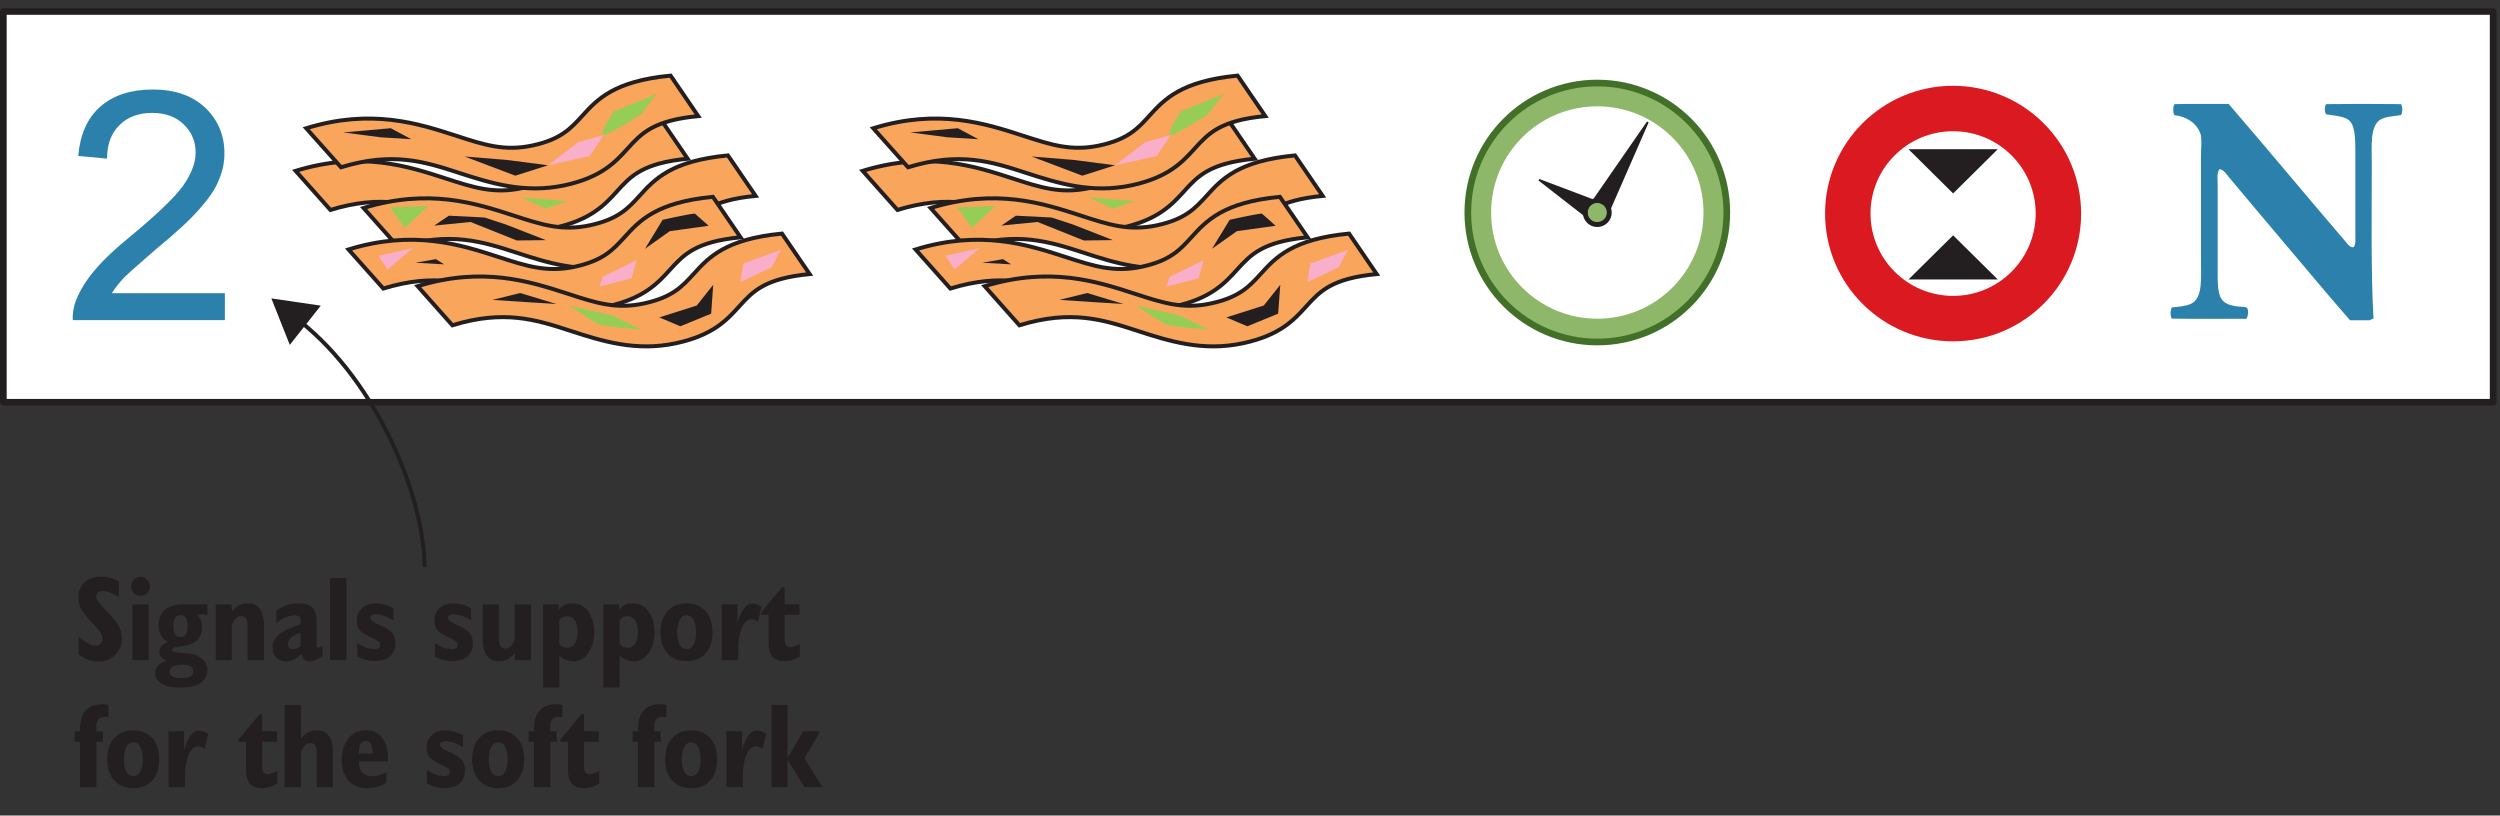 <?xml version="1.0" encoding="UTF-8"?>
<svg xmlns="http://www.w3.org/2000/svg" xmlns:xlink="http://www.w3.org/1999/xlink" width="187pt" height="61pt" viewBox="0 0 187 61" version="1.1">
<rect x="0" y="0" width="187" height="61" fill="#333333" stroke="none"/>
<defs>
<g>
<symbol overflow="visible" id="glyph0-0">
<path style="stroke:none;" d="M 15 0 L 15 -15 L 3 -15 L 3 0 Z M 3.391 -14.609 L 14.609 -14.609 L 14.609 -0.391 L 3.391 -0.391 Z M 3.391 -14.609 "/>
</symbol>
<symbol overflow="visible" id="glyph0-1">
<path style="stroke:none;" d="M 3.625 -2.016 C 3.859 -2.406 4.172 -2.781 4.531 -3.172 C 4.891 -3.531 5.719 -4.266 6.953 -5.328 C 8.5 -6.594 9.578 -7.609 10.219 -8.359 C 10.875 -9.094 11.359 -9.797 11.609 -10.438 C 11.906 -11.109 12.047 -11.781 12.047 -12.484 C 12.047 -13.828 11.562 -14.969 10.609 -15.891 C 9.641 -16.797 8.328 -17.25 6.703 -17.25 C 5.062 -17.25 3.75 -16.828 2.781 -15.984 C 1.797 -15.141 1.25 -13.891 1.109 -12.281 L 3.266 -12.078 C 3.266 -13.156 3.578 -13.984 4.203 -14.594 C 4.797 -15.188 5.609 -15.5 6.641 -15.5 C 7.609 -15.5 8.406 -15.219 9 -14.641 C 9.594 -14.062 9.891 -13.375 9.891 -12.531 C 9.891 -11.734 9.547 -10.875 8.906 -9.984 C 8.234 -9.094 6.953 -7.875 5.109 -6.344 C 3.906 -5.375 3 -4.516 2.359 -3.75 C 1.703 -3 1.25 -2.234 0.938 -1.469 C 0.766 -1.016 0.672 -0.5 0.703 0 L 12.078 0 L 12.078 -2.016 Z M 3.625 -2.016 "/>
</symbol>
<symbol overflow="visible" id="glyph1-0">
<path style="stroke:none;" d="M 4.953 1.594 L 4.953 -6.344 L 0.453 -6.344 L 0.453 1.594 Z M 0.953 -5.844 L 4.453 -5.844 L 4.453 1.094 L 0.953 1.094 Z M 0.953 -5.844 "/>
</symbol>
<symbol overflow="visible" id="glyph1-1">
<path style="stroke:none;" d="M 1.125 -0.016 C 1.359 0.062 1.609 0.109 1.859 0.109 C 2.375 0.109 2.797 -0.047 3.125 -0.375 C 3.453 -0.703 3.625 -1.109 3.625 -1.625 C 3.625 -1.938 3.547 -2.25 3.406 -2.531 C 3.266 -2.812 2.938 -3.203 2.438 -3.719 C 2.406 -3.766 2.359 -3.812 2.297 -3.875 C 1.906 -4.281 1.703 -4.578 1.703 -4.734 C 1.703 -4.875 1.734 -4.969 1.812 -5.047 C 1.906 -5.125 2.016 -5.172 2.156 -5.172 C 2.328 -5.172 2.5 -5.125 2.719 -5.062 C 2.922 -4.984 3.156 -4.875 3.406 -4.734 L 3.406 -5.891 C 3.188 -6.016 2.984 -6.109 2.766 -6.156 C 2.562 -6.219 2.344 -6.25 2.109 -6.25 C 1.578 -6.25 1.156 -6.109 0.844 -5.828 C 0.531 -5.547 0.375 -5.172 0.375 -4.703 C 0.375 -4.406 0.438 -4.109 0.578 -3.828 C 0.719 -3.562 1.047 -3.172 1.531 -2.656 L 1.594 -2.594 C 1.984 -2.203 2.188 -1.859 2.188 -1.609 C 2.188 -1.438 2.141 -1.312 2.047 -1.219 C 1.953 -1.125 1.828 -1.078 1.672 -1.078 C 1.5 -1.078 1.312 -1.141 1.094 -1.266 C 0.875 -1.375 0.641 -1.547 0.391 -1.766 L 0.391 -0.422 C 0.641 -0.25 0.891 -0.109 1.125 -0.016 Z M 1.125 -0.016 "/>
</symbol>
<symbol overflow="visible" id="glyph1-2">
<path style="stroke:none;" d="M 0.562 -5.016 C 0.703 -4.891 0.875 -4.812 1.062 -4.812 C 1.266 -4.812 1.438 -4.891 1.562 -5.016 C 1.703 -5.156 1.766 -5.312 1.766 -5.516 C 1.766 -5.719 1.703 -5.891 1.562 -6.016 C 1.438 -6.156 1.266 -6.234 1.062 -6.234 C 0.859 -6.234 0.703 -6.156 0.562 -6.016 C 0.438 -5.875 0.359 -5.719 0.359 -5.516 C 0.359 -5.312 0.438 -5.156 0.562 -5.016 Z M 1.672 0 L 1.672 -4.172 L 0.453 -4.172 L 0.453 0 Z M 1.672 0 "/>
</symbol>
<symbol overflow="visible" id="glyph1-3">
<path style="stroke:none;" d="M 2.672 0.469 C 2.812 0.547 2.875 0.672 2.875 0.844 C 2.875 1.016 2.812 1.125 2.656 1.219 C 2.5 1.297 2.281 1.344 2 1.344 C 1.688 1.344 1.469 1.312 1.328 1.234 C 1.188 1.156 1.109 1.031 1.109 0.875 C 1.109 0.703 1.188 0.562 1.344 0.484 C 1.5 0.391 1.719 0.344 2.016 0.344 C 2.312 0.344 2.531 0.391 2.672 0.469 Z M 1.516 -3.156 C 1.609 -3.297 1.75 -3.359 1.922 -3.359 C 2.109 -3.359 2.234 -3.297 2.328 -3.172 C 2.406 -3.047 2.453 -2.828 2.453 -2.531 C 2.453 -2.25 2.406 -2.047 2.328 -1.906 C 2.234 -1.781 2.109 -1.719 1.922 -1.719 C 1.75 -1.719 1.609 -1.781 1.516 -1.922 C 1.438 -2.047 1.391 -2.266 1.391 -2.531 C 1.391 -2.812 1.438 -3.031 1.516 -3.156 Z M 0.5 -1.047 C 0.391 -0.922 0.344 -0.781 0.344 -0.609 C 0.344 -0.453 0.391 -0.328 0.484 -0.219 C 0.562 -0.109 0.703 -0.031 0.875 0.031 C 0.609 0.125 0.391 0.25 0.25 0.406 C 0.109 0.562 0.031 0.734 0.031 0.938 C 0.031 1.297 0.203 1.578 0.516 1.766 C 0.844 1.969 1.297 2.062 1.875 2.062 C 2.531 2.062 3.031 1.953 3.391 1.719 C 3.75 1.484 3.938 1.156 3.938 0.734 C 3.938 0.375 3.781 0.078 3.484 -0.141 C 3.203 -0.375 2.812 -0.5 2.328 -0.516 C 2.266 -0.516 2.156 -0.531 2.047 -0.531 C 1.531 -0.562 1.281 -0.641 1.281 -0.781 C 1.281 -0.891 1.453 -0.969 1.781 -1 C 1.984 -1.016 2.141 -1.047 2.266 -1.078 C 2.688 -1.156 3 -1.312 3.219 -1.531 C 3.422 -1.766 3.531 -2.062 3.531 -2.453 C 3.531 -2.641 3.516 -2.828 3.453 -2.984 C 3.391 -3.125 3.297 -3.281 3.172 -3.406 L 3.938 -3.406 L 3.938 -4.172 L 2.141 -4.172 C 1.547 -4.172 1.094 -4.031 0.766 -3.766 C 0.438 -3.484 0.281 -3.109 0.281 -2.625 C 0.281 -2.328 0.328 -2.062 0.453 -1.859 C 0.562 -1.641 0.75 -1.469 0.984 -1.344 C 0.781 -1.266 0.609 -1.172 0.5 -1.047 Z M 0.5 -1.047 "/>
</symbol>
<symbol overflow="visible" id="glyph1-4">
<path style="stroke:none;" d="M 1.656 0 L 1.656 -2.656 C 1.766 -2.875 1.875 -3.047 1.984 -3.141 C 2.094 -3.234 2.234 -3.297 2.359 -3.297 C 2.531 -3.297 2.656 -3.234 2.734 -3.109 C 2.812 -2.984 2.844 -2.766 2.844 -2.453 L 2.844 0 L 4.062 0 L 4.062 -2.641 C 4.062 -3.156 3.953 -3.562 3.75 -3.828 C 3.547 -4.109 3.25 -4.25 2.859 -4.25 C 2.609 -4.25 2.391 -4.203 2.219 -4.109 C 2.031 -4.016 1.844 -3.859 1.672 -3.641 L 1.641 -4.172 L 0.453 -4.172 L 0.453 0 Z M 1.656 0 "/>
</symbol>
<symbol overflow="visible" id="glyph1-5">
<path style="stroke:none;" d="M 2.031 -0.891 C 1.938 -0.844 1.844 -0.828 1.75 -0.828 C 1.625 -0.828 1.531 -0.859 1.469 -0.922 C 1.406 -1 1.375 -1.094 1.375 -1.234 C 1.375 -1.406 1.453 -1.562 1.609 -1.688 C 1.75 -1.812 1.984 -1.938 2.312 -2.047 L 2.312 -1.047 C 2.219 -0.984 2.125 -0.922 2.031 -0.891 Z M 2.594 -0.031 C 2.703 0.047 2.844 0.094 3 0.094 C 3.125 0.094 3.281 0.062 3.422 0 C 3.578 -0.062 3.766 -0.156 3.953 -0.312 L 3.953 -1.094 C 3.875 -1.031 3.812 -1 3.766 -0.984 C 3.703 -0.953 3.656 -0.938 3.641 -0.938 C 3.594 -0.938 3.562 -0.953 3.547 -0.984 C 3.531 -1 3.516 -1.031 3.516 -1.094 L 3.516 -2.906 C 3.516 -3.391 3.406 -3.719 3.188 -3.938 C 2.969 -4.156 2.609 -4.25 2.125 -4.25 C 1.828 -4.25 1.531 -4.219 1.281 -4.109 C 1.016 -4.016 0.75 -3.875 0.5 -3.688 L 0.5 -2.734 C 0.719 -2.938 0.938 -3.094 1.172 -3.188 C 1.406 -3.281 1.641 -3.344 1.875 -3.344 C 2.031 -3.344 2.141 -3.312 2.219 -3.266 C 2.281 -3.203 2.312 -3.125 2.312 -3.016 L 2.312 -2.672 C 1.547 -2.438 1.016 -2.172 0.688 -1.906 C 0.375 -1.641 0.219 -1.328 0.219 -0.953 C 0.219 -0.641 0.312 -0.391 0.5 -0.188 C 0.688 0 0.938 0.094 1.25 0.094 C 1.438 0.094 1.625 0.047 1.797 -0.031 C 1.969 -0.109 2.172 -0.266 2.375 -0.453 C 2.438 -0.266 2.5 -0.125 2.594 -0.031 Z M 2.594 -0.031 "/>
</symbol>
<symbol overflow="visible" id="glyph1-6">
<path style="stroke:none;" d="M 1.688 0 L 1.688 -6.141 L 0.469 -6.141 L 0.469 0 Z M 1.688 0 "/>
</symbol>
<symbol overflow="visible" id="glyph1-7">
<path style="stroke:none;" d="M 0.984 -0.016 C 1.203 0.047 1.406 0.078 1.609 0.078 C 2.109 0.078 2.5 -0.031 2.781 -0.266 C 3.062 -0.516 3.188 -0.844 3.188 -1.281 C 3.188 -1.578 3.109 -1.812 2.969 -2.016 C 2.797 -2.203 2.516 -2.406 2.109 -2.594 C 2.047 -2.625 1.953 -2.656 1.844 -2.703 C 1.5 -2.859 1.328 -3 1.328 -3.156 C 1.328 -3.25 1.359 -3.312 1.438 -3.359 C 1.5 -3.406 1.609 -3.422 1.75 -3.422 C 1.938 -3.422 2.141 -3.391 2.359 -3.312 C 2.578 -3.234 2.812 -3.125 3.047 -2.984 L 3.047 -3.875 C 2.828 -4 2.594 -4.094 2.375 -4.156 C 2.156 -4.219 1.938 -4.25 1.703 -4.25 C 1.297 -4.25 0.969 -4.125 0.703 -3.891 C 0.438 -3.641 0.312 -3.344 0.312 -2.969 C 0.312 -2.672 0.375 -2.438 0.531 -2.234 C 0.688 -2.047 1.062 -1.828 1.656 -1.562 C 1.812 -1.469 1.922 -1.406 1.984 -1.359 C 2.031 -1.312 2.047 -1.234 2.047 -1.156 C 2.047 -1.047 2.016 -0.969 1.938 -0.906 C 1.859 -0.859 1.75 -0.828 1.609 -0.828 C 1.438 -0.828 1.234 -0.859 1.031 -0.922 C 0.828 -1 0.609 -1.109 0.344 -1.266 L 0.344 -0.266 C 0.562 -0.156 0.781 -0.062 0.984 -0.016 Z M 0.984 -0.016 "/>
</symbol>
<symbol overflow="visible" id="glyph1-8">
<path style="stroke:none;" d=""/>
</symbol>
<symbol overflow="visible" id="glyph1-9">
<path style="stroke:none;" d="M 2.828 0 L 4.031 0 L 4.031 -4.172 L 2.812 -4.172 L 2.812 -1.516 C 2.703 -1.281 2.594 -1.125 2.5 -1.031 C 2.375 -0.922 2.25 -0.875 2.109 -0.875 C 1.938 -0.875 1.812 -0.938 1.734 -1.062 C 1.672 -1.188 1.625 -1.406 1.625 -1.703 L 1.625 -4.172 L 0.422 -4.172 L 0.422 -1.531 C 0.422 -1.016 0.516 -0.609 0.734 -0.328 C 0.938 -0.047 1.234 0.078 1.625 0.078 C 1.875 0.078 2.094 0.031 2.266 -0.062 C 2.453 -0.156 2.641 -0.312 2.812 -0.516 Z M 2.828 0 "/>
</symbol>
<symbol overflow="visible" id="glyph1-10">
<path style="stroke:none;" d="M 1.938 -3.219 C 2.047 -3.266 2.156 -3.281 2.266 -3.281 C 2.5 -3.281 2.688 -3.188 2.828 -2.984 C 2.969 -2.766 3.031 -2.484 3.031 -2.109 C 3.031 -1.734 2.969 -1.453 2.828 -1.234 C 2.688 -1.031 2.516 -0.922 2.281 -0.922 C 2.172 -0.922 2.062 -0.938 1.969 -0.984 C 1.859 -1.031 1.766 -1.109 1.672 -1.203 L 1.672 -3 C 1.75 -3.109 1.859 -3.172 1.938 -3.219 Z M 1.672 2.047 L 1.672 -0.344 C 1.828 -0.188 1.984 -0.078 2.172 -0.016 C 2.344 0.047 2.531 0.094 2.734 0.094 C 3.156 0.094 3.531 -0.109 3.828 -0.516 C 4.125 -0.938 4.281 -1.453 4.281 -2.078 C 4.281 -2.719 4.125 -3.25 3.812 -3.656 C 3.516 -4.062 3.125 -4.25 2.656 -4.25 C 2.453 -4.25 2.266 -4.219 2.094 -4.141 C 1.922 -4.062 1.766 -3.938 1.641 -3.781 L 1.609 -4.172 L 0.453 -4.172 L 0.453 2.047 Z M 1.672 2.047 "/>
</symbol>
<symbol overflow="visible" id="glyph1-11">
<path style="stroke:none;" d="M 0.75 -0.5 C 1.094 -0.109 1.562 0.078 2.172 0.078 C 2.766 0.078 3.25 -0.109 3.594 -0.5 C 3.938 -0.875 4.109 -1.406 4.109 -2.078 C 4.109 -2.75 3.938 -3.281 3.594 -3.672 C 3.234 -4.062 2.766 -4.25 2.172 -4.25 C 1.578 -4.25 1.094 -4.062 0.75 -3.672 C 0.391 -3.281 0.219 -2.75 0.219 -2.078 C 0.219 -1.406 0.391 -0.875 0.75 -0.5 Z M 1.656 -3.016 C 1.766 -3.234 1.938 -3.344 2.172 -3.344 C 2.391 -3.344 2.578 -3.234 2.688 -3.016 C 2.812 -2.797 2.875 -2.5 2.875 -2.078 C 2.875 -1.672 2.812 -1.359 2.688 -1.156 C 2.578 -0.938 2.406 -0.828 2.172 -0.828 C 1.938 -0.828 1.766 -0.938 1.656 -1.141 C 1.531 -1.359 1.469 -1.672 1.469 -2.078 C 1.469 -2.5 1.531 -2.797 1.656 -3.016 Z M 1.656 -3.016 "/>
</symbol>
<symbol overflow="visible" id="glyph1-12">
<path style="stroke:none;" d="M 1.688 0 L 1.688 -0.672 C 1.688 -1.391 1.766 -1.969 1.953 -2.406 C 2.141 -2.828 2.375 -3.047 2.672 -3.047 C 2.75 -3.047 2.828 -3.031 2.922 -3 C 3 -2.969 3.078 -2.922 3.156 -2.859 L 3.438 -3.984 C 3.328 -4.062 3.188 -4.125 3.078 -4.172 C 2.953 -4.219 2.828 -4.234 2.703 -4.234 C 2.5 -4.234 2.297 -4.125 2.125 -3.875 C 1.938 -3.641 1.766 -3.266 1.625 -2.781 L 1.625 -4.172 L 0.453 -4.172 L 0.453 0 Z M 1.688 0 "/>
</symbol>
<symbol overflow="visible" id="glyph1-13">
<path style="stroke:none;" d="M 0 -3.562 L 0 -3.391 L 0.562 -3.391 L 0.562 -1.281 C 0.562 -0.812 0.656 -0.484 0.859 -0.25 C 1.047 -0.031 1.344 0.078 1.75 0.078 C 1.938 0.078 2.141 0.047 2.328 -0.016 C 2.516 -0.062 2.703 -0.156 2.906 -0.281 L 2.906 -1.219 C 2.734 -1.125 2.578 -1.062 2.484 -1.031 C 2.375 -0.984 2.297 -0.969 2.219 -0.969 C 2.062 -0.969 1.953 -1.016 1.875 -1.109 C 1.812 -1.203 1.766 -1.344 1.766 -1.531 L 1.766 -3.391 L 2.875 -3.391 L 2.875 -4.172 L 1.766 -4.172 L 1.766 -5.453 L 1.578 -5.453 Z M 0 -3.562 "/>
</symbol>
<symbol overflow="visible" id="glyph1-14">
<path style="stroke:none;" d="M 1.719 0 L 1.719 -3.391 L 2.203 -3.391 L 2.203 -4.172 L 1.719 -4.172 L 1.719 -4.484 C 1.719 -4.766 1.766 -4.953 1.875 -5.078 C 1.969 -5.188 2.141 -5.25 2.344 -5.25 C 2.391 -5.25 2.453 -5.25 2.547 -5.234 C 2.578 -5.234 2.609 -5.219 2.625 -5.219 L 2.625 -6.141 C 2.562 -6.156 2.484 -6.172 2.406 -6.188 C 2.328 -6.188 2.25 -6.203 2.156 -6.203 C 1.625 -6.203 1.203 -6.047 0.922 -5.734 C 0.641 -5.422 0.5 -4.969 0.5 -4.375 C 0.5 -4.359 0.5 -4.312 0.5 -4.281 C 0.5 -4.234 0.5 -4.188 0.5 -4.172 L 0.094 -4.172 L 0.094 -3.391 L 0.5 -3.391 L 0.5 0 Z M 1.719 0 "/>
</symbol>
<symbol overflow="visible" id="glyph1-15">
<path style="stroke:none;" d="M 1.672 0 L 1.672 -2.656 C 1.781 -2.875 1.891 -3.047 2 -3.141 C 2.109 -3.234 2.234 -3.297 2.375 -3.297 C 2.547 -3.297 2.672 -3.234 2.75 -3.109 C 2.828 -2.969 2.859 -2.75 2.859 -2.453 L 2.859 0 L 4.062 0 L 4.062 -2.641 C 4.062 -3.156 3.969 -3.562 3.766 -3.828 C 3.562 -4.109 3.266 -4.25 2.875 -4.25 C 2.625 -4.25 2.406 -4.203 2.219 -4.109 C 2.047 -4.016 1.859 -3.859 1.672 -3.641 L 1.672 -6.141 L 0.453 -6.141 L 0.453 0 Z M 1.672 0 "/>
</symbol>
<symbol overflow="visible" id="glyph1-16">
<path style="stroke:none;" d="M 1.516 -2.609 C 1.516 -2.891 1.562 -3.109 1.641 -3.234 C 1.734 -3.391 1.859 -3.453 2.016 -3.453 C 2.188 -3.453 2.328 -3.391 2.406 -3.234 C 2.484 -3.094 2.531 -2.875 2.531 -2.562 L 2.531 -2.516 L 1.516 -2.516 Z M 2.969 -0.875 C 2.797 -0.844 2.641 -0.812 2.5 -0.812 C 2.172 -0.812 1.938 -0.906 1.766 -1.094 C 1.594 -1.266 1.516 -1.531 1.516 -1.875 L 1.516 -1.922 L 3.688 -1.922 C 3.688 -1.953 3.688 -1.984 3.688 -2.047 C 3.688 -2.094 3.688 -2.125 3.688 -2.141 C 3.688 -2.797 3.547 -3.312 3.266 -3.688 C 2.969 -4.062 2.562 -4.25 2.062 -4.25 C 1.5 -4.25 1.047 -4.047 0.734 -3.641 C 0.391 -3.25 0.234 -2.703 0.234 -2.016 C 0.234 -1.344 0.406 -0.828 0.734 -0.469 C 1.078 -0.094 1.562 0.078 2.172 0.078 C 2.391 0.078 2.609 0.047 2.844 -0.016 C 3.078 -0.078 3.328 -0.188 3.562 -0.312 L 3.562 -1.109 C 3.328 -1 3.125 -0.922 2.969 -0.875 Z M 2.969 -0.875 "/>
</symbol>
<symbol overflow="visible" id="glyph1-17">
<path style="stroke:none;" d="M 1.641 0 L 1.641 -2.047 L 2.891 0 L 4.25 0 L 2.906 -2.156 L 4.078 -4.172 L 2.797 -4.172 L 1.641 -2.188 L 1.641 -6.141 L 0.438 -6.141 L 0.438 0 Z M 1.641 0 "/>
</symbol>
</g>
<clipPath id="clip1">
  <path d="M 0 0.609 L 186.738 0.609 L 186.738 31 L 0 31 Z M 0 0.609 "/>
</clipPath>
</defs>
<g id="surface1">
<g clip-path="url(#clip1)" clip-rule="nonzero">
<path style=" stroke:none;fill-rule:nonzero;fill:rgb(100%,100%,100%);fill-opacity:1;" d="M 0.25 0.859 L 186.488 0.859 L 186.488 30.09 L 0.25 30.09 L 0.25 0.859 "/>
<path style="fill:none;stroke-width:5;stroke-linecap:butt;stroke-linejoin:round;stroke:rgb(13.73%,12.16%,12.549%);stroke-opacity:1;stroke-miterlimit:14.336;" d="M 2.5 601.406 L 1864.883 601.406 L 1864.883 309.102 L 2.5 309.102 Z M 2.5 601.406 " transform="matrix(0.1,0,0,-0.1,0,61)"/>
</g>
<path style=" stroke:none;fill-rule:nonzero;fill:rgb(55.818%,71.75%,41.235%);fill-opacity:1;" d="M 109.793 15.898 C 109.793 21.246 114.129 25.582 119.477 25.582 C 124.828 25.582 129.164 21.246 129.164 15.898 C 129.164 10.547 124.828 6.211 119.477 6.211 C 114.129 6.211 109.793 10.547 109.793 15.898 "/>
<path style="fill:none;stroke-width:5;stroke-linecap:butt;stroke-linejoin:miter;stroke:rgb(26.077%,44.025%,16.101%);stroke-opacity:1;stroke-miterlimit:4;" d="M 1097.93 451.016 C 1097.93 397.539 1141.289 354.18 1194.766 354.18 C 1248.281 354.18 1291.641 397.539 1291.641 451.016 C 1291.641 504.531 1248.281 547.891 1194.766 547.891 C 1141.289 547.891 1097.93 504.531 1097.93 451.016 Z M 1097.93 451.016 " transform="matrix(0.1,0,0,-0.1,0,61)"/>
<path style=" stroke:none;fill-rule:nonzero;fill:rgb(100%,100%,100%);fill-opacity:1;" d="M 111.535 15.898 C 111.535 20.281 115.09 23.84 119.477 23.84 C 123.863 23.84 127.422 20.281 127.422 15.898 C 127.422 11.508 123.863 7.953 119.477 7.953 C 115.09 7.953 111.535 11.508 111.535 15.898 "/>
<path style=" stroke:none;fill-rule:nonzero;fill:rgb(13.73%,12.16%,12.549%);fill-opacity:1;" d="M 118.762 15.492 L 120.191 16.305 L 123.32 9.152 L 123.195 9.09 L 118.762 15.492 "/>
<path style=" stroke:none;fill-rule:nonzero;fill:rgb(13.73%,12.16%,12.549%);fill-opacity:1;" d="M 119.07 16.609 L 119.879 15.18 L 115.145 13.391 L 115.078 13.5 L 119.07 16.609 "/>
<path style=" stroke:none;fill-rule:nonzero;fill:rgb(55.818%,71.75%,41.235%);fill-opacity:1;" d="M 118.828 15.531 C 118.629 15.887 118.754 16.344 119.105 16.543 C 119.469 16.746 119.922 16.617 120.125 16.262 C 120.324 15.902 120.199 15.453 119.84 15.25 C 119.484 15.047 119.027 15.172 118.828 15.531 "/>
<path style=" stroke:none;fill-rule:nonzero;fill:rgb(13.73%,12.16%,12.549%);fill-opacity:1;" d="M 119.477 15.18 C 119.219 15.18 118.977 15.32 118.852 15.543 C 118.656 15.887 118.777 16.328 119.121 16.523 C 119.453 16.707 119.91 16.582 120.102 16.246 C 120.293 15.902 120.172 15.465 119.824 15.273 C 119.719 15.215 119.598 15.18 119.477 15.18 Z M 119.473 16.98 C 119.289 16.98 119.105 16.934 118.941 16.84 C 118.422 16.543 118.242 15.887 118.535 15.363 C 118.812 14.863 119.504 14.668 120.008 14.957 C 120.527 15.246 120.711 15.906 120.418 16.43 C 120.227 16.77 119.863 16.98 119.473 16.98 "/>
<path style=" stroke:none;fill-rule:nonzero;fill:rgb(97.411%,64.517%,36.134%);fill-opacity:1;" d="M 67.129 15.703 L 64.527 12.781 C 69.398 11.285 72.918 12.426 75.746 13.348 C 77.848 14.031 79.371 14.52 81.461 14.07 C 83.582 13.613 84.316 12.801 85.176 11.859 C 86.281 10.641 87.539 9.258 91.785 8.848 L 93.848 11.871 C 90.488 12.199 89.598 13.168 88.578 14.297 C 87.66 15.309 86.617 16.453 83.859 17.047 C 80.824 17.703 78.258 16.867 75.988 16.133 C 73.426 15.301 71.008 14.512 67.129 15.703 "/>
<path style="fill:none;stroke-width:3;stroke-linecap:butt;stroke-linejoin:miter;stroke:rgb(13.73%,12.16%,12.549%);stroke-opacity:1;stroke-miterlimit:4;" d="M 671.289 452.969 L 645.273 482.188 C 693.984 497.148 729.18 485.742 757.461 476.523 C 778.477 469.688 793.711 464.805 814.609 469.297 C 835.82 473.867 843.164 481.992 851.758 491.406 C 862.812 503.594 875.391 517.422 917.852 521.523 L 938.477 491.289 C 904.883 488.008 895.977 478.32 885.781 467.031 C 876.602 456.914 866.172 445.469 838.594 439.531 C 808.242 432.969 782.578 441.328 759.883 448.672 C 734.258 456.992 710.078 464.883 671.289 452.969 Z M 671.289 452.969 " transform="matrix(0.1,0,0,-0.1,0,61)"/>
<path style=" stroke:none;fill-rule:nonzero;fill:rgb(97.411%,64.517%,36.134%);fill-opacity:1;" d="M 72.215 18.48 L 69.609 15.559 C 74.477 14.062 78.004 15.203 80.832 16.121 C 82.93 16.809 84.453 17.301 86.547 16.852 C 88.664 16.391 89.398 15.582 90.258 14.641 C 91.367 13.414 92.621 12.031 96.863 11.625 L 98.934 14.652 C 95.57 14.977 94.68 15.949 93.656 17.078 C 92.742 18.086 91.703 19.23 88.941 19.824 C 85.906 20.477 83.34 19.648 81.07 18.906 C 78.512 18.078 76.086 17.289 72.215 18.48 "/>
<path style="fill:none;stroke-width:3;stroke-linecap:butt;stroke-linejoin:miter;stroke:rgb(13.73%,12.16%,12.549%);stroke-opacity:1;stroke-miterlimit:4;" d="M 722.148 425.195 L 696.094 454.414 C 744.766 469.375 780.039 457.969 808.32 448.789 C 829.297 441.914 844.531 436.992 865.469 441.484 C 886.641 446.094 893.984 454.18 902.578 463.594 C 913.672 475.859 926.211 489.688 968.633 493.75 L 989.336 463.477 C 955.703 460.234 946.797 450.508 936.562 439.219 C 927.422 429.141 917.031 417.695 889.414 411.758 C 859.062 405.234 833.398 413.516 810.703 420.938 C 785.117 429.219 760.859 437.109 722.148 425.195 Z M 722.148 425.195 " transform="matrix(0.1,0,0,-0.1,0,61)"/>
<path style=" stroke:none;fill-rule:nonzero;fill:rgb(97.411%,64.517%,36.134%);fill-opacity:1;" d="M 71.086 21.582 L 68.484 18.66 C 73.352 17.16 76.875 18.305 79.707 19.223 C 81.805 19.906 83.332 20.398 85.418 19.949 C 87.539 19.488 88.277 18.676 89.129 17.734 C 90.238 16.516 91.496 15.133 95.734 14.723 L 97.805 17.75 C 94.441 18.074 93.559 19.047 92.527 20.176 C 91.613 21.184 90.574 22.328 87.816 22.926 C 84.781 23.578 82.211 22.746 79.945 22.008 C 77.383 21.172 74.961 20.391 71.086 21.582 "/>
<path style="fill:none;stroke-width:3;stroke-linecap:butt;stroke-linejoin:miter;stroke:rgb(13.73%,12.16%,12.549%);stroke-opacity:1;stroke-miterlimit:4;" d="M 710.859 394.18 L 684.844 423.398 C 733.516 438.398 768.75 426.953 797.07 417.773 C 818.047 410.938 833.32 406.016 854.18 410.508 C 875.391 415.117 882.773 423.242 891.289 432.656 C 902.383 444.844 914.961 458.672 957.344 462.773 L 978.047 432.5 C 944.414 429.258 935.586 419.531 925.273 408.242 C 916.133 398.164 905.742 386.719 878.164 380.742 C 847.812 374.219 822.109 382.539 799.453 389.922 C 773.828 398.281 749.609 406.094 710.859 394.18 Z M 710.859 394.18 " transform="matrix(0.1,0,0,-0.1,0,61)"/>
<path style=" stroke:none;fill-rule:nonzero;fill:rgb(97.411%,64.517%,36.134%);fill-opacity:1;" d="M 76.254 24.332 L 73.652 21.406 C 78.523 19.91 82.047 21.051 84.875 21.969 C 86.977 22.656 88.496 23.152 90.582 22.695 C 92.707 22.238 93.445 21.426 94.301 20.488 C 95.41 19.266 96.668 17.879 100.91 17.473 L 102.977 20.5 C 99.609 20.824 98.727 21.793 97.699 22.926 C 96.785 23.934 95.746 25.078 92.988 25.672 C 89.953 26.328 87.383 25.492 85.113 24.758 C 82.551 23.922 80.129 23.137 76.254 24.332 "/>
<path style="fill:none;stroke-width:3;stroke-linecap:butt;stroke-linejoin:miter;stroke:rgb(13.73%,12.16%,12.549%);stroke-opacity:1;stroke-miterlimit:4;" d="M 762.539 366.68 L 736.523 395.938 C 785.234 410.898 820.469 399.492 848.75 390.312 C 869.766 383.438 884.961 378.477 905.82 383.047 C 927.07 387.617 934.453 395.742 943.008 405.117 C 954.102 417.344 966.68 431.211 1009.102 435.273 L 1029.766 405 C 996.094 401.758 987.266 392.07 976.992 380.742 C 967.852 370.664 957.461 359.219 929.883 353.281 C 899.531 346.719 873.828 355.078 851.133 362.422 C 825.508 370.781 801.289 378.633 762.539 366.68 Z M 762.539 366.68 " transform="matrix(0.1,0,0,-0.1,0,61)"/>
<path style=" stroke:none;fill-rule:nonzero;fill:rgb(97.411%,64.517%,36.134%);fill-opacity:1;" d="M 67.922 12.512 L 65.32 9.594 C 70.188 8.094 73.711 9.238 76.539 10.156 C 78.641 10.84 80.16 11.332 82.254 10.879 C 84.371 10.422 85.109 9.609 85.965 8.668 C 87.074 7.445 88.336 6.062 92.57 5.656 L 94.641 8.684 C 91.277 9.004 90.395 9.98 89.367 11.105 C 88.449 12.117 87.41 13.262 84.652 13.859 C 81.617 14.508 79.047 13.672 76.777 12.941 C 74.215 12.105 71.797 11.32 67.922 12.512 "/>
<path style="fill:none;stroke-width:3;stroke-linecap:butt;stroke-linejoin:miter;stroke:rgb(13.73%,12.16%,12.549%);stroke-opacity:1;stroke-miterlimit:4;" d="M 679.219 484.883 L 653.203 514.062 C 701.875 529.062 737.109 517.617 765.391 508.438 C 786.406 501.602 801.602 496.68 822.539 501.211 C 843.711 505.781 851.094 513.906 859.648 523.32 C 870.742 535.547 883.359 549.375 925.703 553.438 L 946.406 523.164 C 912.773 519.961 903.945 510.195 893.672 498.945 C 884.492 488.828 874.102 477.383 846.523 471.406 C 816.172 464.922 790.469 473.281 767.773 480.586 C 742.148 488.945 717.969 496.797 679.219 484.883 Z M 679.219 484.883 " transform="matrix(0.1,0,0,-0.1,0,61)"/>
<path style=" stroke:none;fill-rule:nonzero;fill:rgb(13.73%,12.16%,12.549%);fill-opacity:1;" d="M 68.086 9.906 L 71.641 9.59 L 73.184 10.414 L 70.871 10.27 L 68.086 9.906 "/>
<path style=" stroke:none;fill-rule:nonzero;fill:rgb(13.73%,12.16%,12.549%);fill-opacity:1;" d="M 77.164 11.707 L 80.957 13.141 L 83.406 12.363 L 80.297 11.961 L 77.164 11.707 "/>
<path style=" stroke:none;fill-rule:nonzero;fill:rgb(13.73%,12.16%,12.549%);fill-opacity:1;" d="M 78.656 16.27 L 75.988 16.133 L 74.898 16.875 L 77.602 16.602 L 81.07 17.988 L 83.242 17.961 L 80.246 16.789 L 78.656 16.27 "/>
<path style=" stroke:none;fill-rule:nonzero;fill:rgb(13.73%,12.16%,12.549%);fill-opacity:1;" d="M 94.387 15.973 C 93.711 16.043 91.98 16.441 91.98 16.441 L 90.656 18.609 L 92.523 17.289 L 95.418 16.887 L 94.387 15.973 "/>
<path style=" stroke:none;fill-rule:nonzero;fill:rgb(13.73%,12.16%,12.549%);fill-opacity:1;" d="M 95.766 21.301 L 94.531 22.852 L 91.727 23.742 L 93.301 24.406 L 95.605 23.461 L 95.766 21.301 "/>
<path style=" stroke:none;fill-rule:nonzero;fill:rgb(13.73%,12.16%,12.549%);fill-opacity:1;" d="M 84.035 22.738 L 81.324 21.918 L 79.242 22.43 L 81.719 22.594 L 84.035 22.738 "/>
<path style=" stroke:none;fill-rule:nonzero;fill:rgb(13.73%,12.16%,12.549%);fill-opacity:1;" d="M 75.023 19.383 L 73.48 19.652 L 75.629 19.773 Z M 75.023 19.383 "/>
<path style=" stroke:none;fill-rule:evenodd;fill:rgb(97.639%,68.19%,79.195%);fill-opacity:1;" d="M 87.586 10.098 L 85.668 10.629 L 83.406 12.363 L 86.512 11.676 L 87.586 10.098 "/>
<path style=" stroke:none;fill-rule:evenodd;fill:rgb(97.639%,68.19%,79.195%);fill-opacity:1;" d="M 90.031 19.465 L 87.508 20.695 L 87.23 21.441 L 89.66 20.82 L 90.031 19.465 "/>
<path style=" stroke:none;fill-rule:evenodd;fill:rgb(97.639%,68.19%,79.195%);fill-opacity:1;" d="M 100.824 18.684 L 98.004 19.719 L 97.793 21.098 L 100.133 19.996 L 100.824 18.684 "/>
<path style=" stroke:none;fill-rule:evenodd;fill:rgb(97.639%,68.19%,79.195%);fill-opacity:1;" d="M 73.312 18.539 L 71.402 20.16 L 70.719 19.137 Z M 73.312 18.539 "/>
<path style=" stroke:none;fill-rule:evenodd;fill:rgb(58.783%,80.449%,33.78%);fill-opacity:1;" d="M 84.848 15.047 L 81.387 14.754 L 83.258 15.613 Z M 84.848 15.047 "/>
<path style=" stroke:none;fill-rule:evenodd;fill:rgb(58.783%,80.449%,33.78%);fill-opacity:1;" d="M 88.242 23.598 L 85.016 22.867 C 85.016 22.867 86.684 24.02 87.152 24.238 C 87.617 24.453 90.426 24.66 90.426 24.66 L 88.242 23.598 "/>
<path style=" stroke:none;fill-rule:evenodd;fill:rgb(58.783%,80.449%,33.78%);fill-opacity:1;" d="M 74.449 15.41 L 71.59 15.508 L 72.695 17.055 Z M 74.449 15.41 "/>
<path style=" stroke:none;fill-rule:evenodd;fill:rgb(58.783%,80.449%,33.78%);fill-opacity:1;" d="M 91.547 7.027 L 88.348 8.328 C 88.348 8.328 87.07 10.188 87.586 10.098 C 88.098 10.012 90.312 8.586 90.312 8.586 L 91.547 7.027 "/>
<path style=" stroke:none;fill-rule:evenodd;fill:rgb(85.767%,9.99%,12.848%);fill-opacity:1;" d="M 136.516 15.973 C 136.516 10.699 140.801 6.418 146.094 6.418 C 148.633 6.418 151.066 7.426 152.863 9.219 C 154.66 11.008 155.668 13.441 155.668 15.973 C 155.668 21.25 151.379 25.531 146.094 25.531 C 140.801 25.531 136.516 21.25 136.516 15.973 Z M 139.914 15.973 C 139.914 19.371 142.68 22.133 146.094 22.133 C 149.504 22.133 152.27 19.371 152.27 15.973 C 152.27 12.574 149.504 9.816 146.094 9.816 C 142.68 9.816 139.914 12.574 139.914 15.973 "/>
<path style=" stroke:none;fill-rule:evenodd;fill:rgb(13.73%,12.16%,12.549%);fill-opacity:1;" d="M 149.434 11.16 L 146.094 14.469 L 142.754 11.16 Z M 149.434 11.16 "/>
<path style=" stroke:none;fill-rule:evenodd;fill:rgb(13.73%,12.16%,12.549%);fill-opacity:1;" d="M 142.754 20.906 L 146.094 17.602 L 149.434 20.906 Z M 142.754 20.906 "/>
<path style=" stroke:none;fill-rule:evenodd;fill:rgb(17.361%,50.687%,67.227%);fill-opacity:1;" d="M 177.254 23.957 C 176.762 23.957 176.273 23.957 175.785 23.957 C 174.141 22.094 172.559 20.16 170.941 18.266 C 169.531 16.602 168.121 14.922 166.734 13.266 C 166.539 13.031 166.359 12.719 166.023 12.648 C 165.797 12.949 165.883 13.379 165.883 13.77 C 165.883 15.902 165.883 17.973 165.883 20.098 C 165.883 20.949 165.848 21.863 166.164 22.359 C 166.383 22.703 166.793 22.836 167.273 22.914 C 167.418 22.938 167.965 22.934 168.066 23.023 C 168.223 23.164 168.152 23.711 168.031 23.844 C 166.18 23.836 164.273 23.867 162.445 23.832 C 162.328 23.609 162.328 23.195 162.465 22.992 C 162.926 22.953 163.512 22.902 163.891 22.723 C 164.789 22.301 164.633 20.77 164.633 19.418 C 164.633 16.793 164.633 14.23 164.633 11.699 C 164.633 11.172 164.695 10.609 164.633 10.148 C 164.629 10.109 164.605 10.051 164.598 10.02 C 164.332 9.23 163.566 8.707 162.637 8.613 C 162.527 8.41 162.527 7.98 162.652 7.789 C 163.973 7.754 165.359 7.785 166.703 7.777 C 169.602 11.133 172.438 14.566 175.34 17.945 C 175.512 18.145 175.797 18.574 176.035 18.484 C 176.23 18.41 176.18 17.738 176.18 17.41 C 176.18 15.293 176.18 13.367 176.18 11.273 C 176.18 10.48 176.156 9.582 175.848 9.152 C 175.492 8.668 174.707 8.68 173.996 8.551 C 173.875 8.383 173.855 7.953 173.996 7.789 C 175.824 7.766 177.766 7.766 179.594 7.789 C 179.727 7.98 179.719 8.422 179.594 8.613 C 179.062 8.691 178.422 8.715 178.031 8.961 C 177.258 9.445 177.41 11.031 177.41 12.234 C 177.41 16.105 177.336 20.273 177.539 23.832 C 177.434 23.863 177.34 23.906 177.254 23.957 "/>
<path style=" stroke:none;fill-rule:nonzero;fill:rgb(97.411%,64.517%,36.134%);fill-opacity:1;" d="M 24.715 15.703 L 22.113 12.781 C 26.984 11.285 30.504 12.426 33.336 13.348 C 35.438 14.031 36.961 14.52 39.047 14.07 C 41.168 13.613 41.902 12.801 42.762 11.859 C 43.867 10.641 45.129 9.258 49.371 8.848 L 51.434 11.871 C 48.074 12.199 47.188 13.168 46.16 14.297 C 45.246 15.309 44.203 16.453 41.445 17.047 C 38.41 17.703 35.84 16.867 33.574 16.133 C 31.012 15.301 28.59 14.512 24.715 15.703 "/>
<path style="fill:none;stroke-width:3;stroke-linecap:butt;stroke-linejoin:miter;stroke:rgb(13.73%,12.16%,12.549%);stroke-opacity:1;stroke-miterlimit:4;" d="M 247.148 452.969 L 221.133 482.188 C 269.844 497.148 305.039 485.742 333.359 476.523 C 354.375 469.688 369.609 464.805 390.469 469.297 C 411.68 473.867 419.023 481.992 427.617 491.406 C 438.672 503.594 451.289 517.422 493.711 521.523 L 514.336 491.289 C 480.742 488.008 471.875 478.32 461.602 467.031 C 452.461 456.914 442.031 445.469 414.453 439.531 C 384.102 432.969 358.398 441.328 335.742 448.672 C 310.117 456.992 285.898 464.883 247.148 452.969 Z M 247.148 452.969 " transform="matrix(0.1,0,0,-0.1,0,61)"/>
<path style=" stroke:none;fill-rule:nonzero;fill:rgb(97.411%,64.517%,36.134%);fill-opacity:1;" d="M 29.797 18.48 L 27.195 15.559 C 32.062 14.062 35.586 15.203 38.414 16.121 C 40.52 16.809 42.039 17.301 44.129 16.852 C 46.25 16.391 46.984 15.582 47.844 14.641 C 48.953 13.414 50.211 12.031 54.449 11.625 L 56.52 14.652 C 53.152 14.977 52.27 15.949 51.246 17.078 C 50.328 18.086 49.289 19.23 46.527 19.824 C 43.492 20.477 40.926 19.648 38.656 18.906 C 36.098 18.078 33.672 17.289 29.797 18.48 "/>
<path style="fill:none;stroke-width:3;stroke-linecap:butt;stroke-linejoin:miter;stroke:rgb(13.73%,12.16%,12.549%);stroke-opacity:1;stroke-miterlimit:4;" d="M 297.969 425.195 L 271.953 454.414 C 320.625 469.375 355.859 457.969 384.141 448.789 C 405.195 441.914 420.391 436.992 441.289 441.484 C 462.5 446.094 469.844 454.18 478.438 463.594 C 489.531 475.859 502.109 489.688 544.492 493.75 L 565.195 463.477 C 531.523 460.234 522.695 450.508 512.461 439.219 C 503.281 429.141 492.891 417.695 465.273 411.758 C 434.922 405.234 409.258 413.516 386.562 420.938 C 360.977 429.219 336.719 437.109 297.969 425.195 Z M 297.969 425.195 " transform="matrix(0.1,0,0,-0.1,0,61)"/>
<path style=" stroke:none;fill-rule:nonzero;fill:rgb(97.411%,64.517%,36.134%);fill-opacity:1;" d="M 28.672 21.582 L 26.07 18.66 C 30.938 17.16 34.461 18.305 37.293 19.223 C 39.391 19.906 40.914 20.398 43.004 19.949 C 45.125 19.488 45.859 18.676 46.719 17.734 C 47.824 16.516 49.082 15.133 53.324 14.723 L 55.391 17.75 C 52.027 18.074 51.145 19.047 50.113 20.176 C 49.199 21.184 48.16 22.328 45.402 22.926 C 42.367 23.578 39.797 22.746 37.531 22.008 C 34.969 21.172 32.547 20.391 28.672 21.582 "/>
<path style="fill:none;stroke-width:3;stroke-linecap:butt;stroke-linejoin:miter;stroke:rgb(13.73%,12.16%,12.549%);stroke-opacity:1;stroke-miterlimit:4;" d="M 286.719 394.18 L 260.703 423.398 C 309.375 438.398 344.609 426.953 372.93 417.773 C 393.906 410.938 409.141 406.016 430.039 410.508 C 451.25 415.117 458.594 423.242 467.188 432.656 C 478.242 444.844 490.82 458.672 533.242 462.773 L 553.906 432.5 C 520.273 429.258 511.445 419.531 501.133 408.242 C 491.992 398.164 481.602 386.719 454.023 380.742 C 423.672 374.219 397.969 382.539 375.312 389.922 C 349.688 398.281 325.469 406.094 286.719 394.18 Z M 286.719 394.18 " transform="matrix(0.1,0,0,-0.1,0,61)"/>
<path style=" stroke:none;fill-rule:nonzero;fill:rgb(97.411%,64.517%,36.134%);fill-opacity:1;" d="M 33.84 24.332 L 31.238 21.406 C 36.105 19.91 39.633 21.051 42.461 21.969 C 44.562 22.656 46.082 23.152 48.172 22.695 C 50.293 22.238 51.031 21.426 51.887 20.488 C 52.996 19.266 54.254 17.879 58.492 17.473 L 60.562 20.5 C 57.199 20.824 56.312 21.793 55.285 22.926 C 54.371 23.934 53.332 25.078 50.574 25.672 C 47.539 26.328 44.969 25.492 42.699 24.758 C 40.141 23.922 37.719 23.137 33.84 24.332 "/>
<path style="fill:none;stroke-width:3;stroke-linecap:butt;stroke-linejoin:miter;stroke:rgb(13.73%,12.16%,12.549%);stroke-opacity:1;stroke-miterlimit:4;" d="M 338.398 366.68 L 312.383 395.938 C 361.055 410.898 396.328 399.492 424.609 390.312 C 445.625 383.438 460.82 378.477 481.719 383.047 C 502.93 387.617 510.312 395.742 518.867 405.117 C 529.961 417.344 542.539 431.211 584.922 435.273 L 605.625 405 C 571.992 401.758 563.125 392.07 552.852 380.742 C 543.711 370.664 533.32 359.219 505.742 353.281 C 475.391 346.719 449.688 355.078 426.992 362.422 C 401.406 370.781 377.188 378.633 338.398 366.68 Z M 338.398 366.68 " transform="matrix(0.1,0,0,-0.1,0,61)"/>
<path style=" stroke:none;fill-rule:nonzero;fill:rgb(97.411%,64.517%,36.134%);fill-opacity:1;" d="M 25.508 12.512 L 22.906 9.594 C 27.773 8.094 31.293 9.238 34.129 10.156 C 36.227 10.84 37.746 11.332 39.844 10.879 C 41.957 10.422 42.691 9.609 43.551 8.668 C 44.66 7.445 45.918 6.062 50.16 5.656 L 52.227 8.684 C 48.863 9.004 47.977 9.98 46.953 11.105 C 46.035 12.117 44.996 13.262 42.238 13.859 C 39.203 14.508 36.633 13.672 34.363 12.941 C 31.801 12.105 29.383 11.32 25.508 12.512 "/>
<path style="fill:none;stroke-width:3;stroke-linecap:butt;stroke-linejoin:miter;stroke:rgb(13.73%,12.16%,12.549%);stroke-opacity:1;stroke-miterlimit:4;" d="M 255.078 484.883 L 229.062 514.062 C 277.734 529.062 312.93 517.617 341.289 508.438 C 362.266 501.602 377.461 496.68 398.438 501.211 C 419.57 505.781 426.914 513.906 435.508 523.32 C 446.602 535.547 459.18 549.375 501.602 553.438 L 522.266 523.164 C 488.633 519.961 479.766 510.195 469.531 498.945 C 460.352 488.828 449.961 477.383 422.383 471.406 C 392.031 464.922 366.328 473.281 343.633 480.586 C 318.008 488.945 293.828 496.797 255.078 484.883 Z M 255.078 484.883 " transform="matrix(0.1,0,0,-0.1,0,61)"/>
<path style=" stroke:none;fill-rule:nonzero;fill:rgb(13.73%,12.16%,12.549%);fill-opacity:1;" d="M 25.672 9.906 L 29.227 9.59 L 30.773 10.414 L 28.461 10.27 L 25.672 9.906 "/>
<path style=" stroke:none;fill-rule:nonzero;fill:rgb(13.73%,12.16%,12.549%);fill-opacity:1;" d="M 34.754 11.707 L 38.543 13.141 L 40.992 12.363 L 37.887 11.961 L 34.754 11.707 "/>
<path style=" stroke:none;fill-rule:nonzero;fill:rgb(13.73%,12.16%,12.549%);fill-opacity:1;" d="M 36.242 16.27 L 33.574 16.133 L 32.48 16.875 L 35.191 16.602 L 38.656 17.988 L 40.832 17.961 L 37.832 16.789 L 36.242 16.27 "/>
<path style=" stroke:none;fill-rule:nonzero;fill:rgb(13.73%,12.16%,12.549%);fill-opacity:1;" d="M 51.973 15.973 C 51.297 16.043 49.566 16.441 49.566 16.441 L 48.246 18.609 L 50.105 17.289 L 53.004 16.887 L 51.973 15.973 "/>
<path style=" stroke:none;fill-rule:nonzero;fill:rgb(13.73%,12.16%,12.549%);fill-opacity:1;" d="M 53.348 21.301 L 52.117 22.852 L 49.316 23.742 L 50.887 24.406 L 53.195 23.461 L 53.348 21.301 "/>
<path style=" stroke:none;fill-rule:nonzero;fill:rgb(13.73%,12.16%,12.549%);fill-opacity:1;" d="M 41.621 22.738 L 38.906 21.918 L 36.832 22.43 L 39.309 22.594 L 41.621 22.738 "/>
<path style=" stroke:none;fill-rule:nonzero;fill:rgb(13.73%,12.16%,12.549%);fill-opacity:1;" d="M 32.605 19.383 L 31.066 19.652 L 33.219 19.773 Z M 32.605 19.383 "/>
<path style=" stroke:none;fill-rule:evenodd;fill:rgb(97.639%,68.19%,79.195%);fill-opacity:1;" d="M 45.172 10.098 L 43.258 10.629 L 40.992 12.363 L 44.098 11.676 L 45.172 10.098 "/>
<path style=" stroke:none;fill-rule:evenodd;fill:rgb(97.639%,68.19%,79.195%);fill-opacity:1;" d="M 47.613 19.465 L 45.094 20.695 L 44.82 21.441 L 47.242 20.82 L 47.613 19.465 "/>
<path style=" stroke:none;fill-rule:evenodd;fill:rgb(97.639%,68.19%,79.195%);fill-opacity:1;" d="M 58.41 18.684 L 55.59 19.719 L 55.383 21.098 L 57.719 19.996 L 58.41 18.684 "/>
<path style=" stroke:none;fill-rule:evenodd;fill:rgb(97.639%,68.19%,79.195%);fill-opacity:1;" d="M 30.898 18.539 L 28.988 20.16 L 28.305 19.137 Z M 30.898 18.539 "/>
<path style=" stroke:none;fill-rule:evenodd;fill:rgb(58.783%,80.449%,33.78%);fill-opacity:1;" d="M 42.434 15.047 L 38.973 14.754 L 40.844 15.613 Z M 42.434 15.047 "/>
<path style=" stroke:none;fill-rule:evenodd;fill:rgb(58.783%,80.449%,33.78%);fill-opacity:1;" d="M 45.832 23.598 L 42.602 22.867 C 42.602 22.867 44.27 24.02 44.734 24.238 C 45.203 24.453 48.008 24.66 48.008 24.66 L 45.832 23.598 "/>
<path style=" stroke:none;fill-rule:evenodd;fill:rgb(58.783%,80.449%,33.78%);fill-opacity:1;" d="M 32.031 15.41 L 29.176 15.508 L 30.281 17.055 Z M 32.031 15.41 "/>
<path style=" stroke:none;fill-rule:evenodd;fill:rgb(58.783%,80.449%,33.78%);fill-opacity:1;" d="M 49.133 7.027 L 45.934 8.328 C 45.934 8.328 44.656 10.188 45.172 10.098 C 45.684 10.012 47.902 8.586 47.902 8.586 L 49.133 7.027 "/>
<path style="fill:none;stroke-width:3;stroke-linecap:butt;stroke-linejoin:miter;stroke:rgb(13.73%,12.16%,12.549%);stroke-opacity:1;stroke-miterlimit:10;" d="M 224.023 370 C 284.023 322.5 317.578 235.781 317.578 185.781 " transform="matrix(0.1,0,0,-0.1,0,61)"/>
<path style=" stroke:none;fill-rule:nonzero;fill:rgb(13.73%,12.16%,12.549%);fill-opacity:1;" d="M 21.676 25.797 L 20.297 22.32 L 23.996 22.863 Z M 21.676 25.797 "/>
<g style="fill:rgb(17.361%,50.687%,67.227%);fill-opacity:1;">
  <use xlink:href="#glyph0-1" x="4.742" y="23.945"/>
</g>
<g style="fill:rgb(13.73%,12.16%,12.549%);fill-opacity:1;">
  <use xlink:href="#glyph1-1" x="5.488" y="49.377"/>
</g>
<g style="fill:rgb(13.73%,12.16%,12.549%);fill-opacity:1;">
  <use xlink:href="#glyph1-2" x="9.447" y="49.377"/>
</g>
<g style="fill:rgb(13.73%,12.16%,12.549%);fill-opacity:1;">
  <use xlink:href="#glyph1-3" x="11.579" y="49.377"/>
  <use xlink:href="#glyph1-4" x="15.683" y="49.377"/>
  <use xlink:href="#glyph1-5" x="20.165" y="49.377"/>
</g>
<g style="fill:rgb(13.73%,12.16%,12.549%);fill-opacity:1;">
  <use xlink:href="#glyph1-6" x="24.217" y="49.377"/>
</g>
<g style="fill:rgb(13.73%,12.16%,12.549%);fill-opacity:1;">
  <use xlink:href="#glyph1-7" x="26.379" y="49.377"/>
</g>
<g style="fill:rgb(13.73%,12.16%,12.549%);fill-opacity:1;">
  <use xlink:href="#glyph1-8" x="29.882" y="49.377"/>
</g>
<g style="fill:rgb(13.73%,12.16%,12.549%);fill-opacity:1;">
  <use xlink:href="#glyph1-7" x="32.185" y="49.377"/>
</g>
<g style="fill:rgb(13.73%,12.16%,12.549%);fill-opacity:1;">
  <use xlink:href="#glyph1-9" x="35.687" y="49.377"/>
  <use xlink:href="#glyph1-10" x="40.169" y="49.377"/>
  <use xlink:href="#glyph1-10" x="44.678" y="49.377"/>
  <use xlink:href="#glyph1-11" x="49.187" y="49.377"/>
</g>
<g style="fill:rgb(13.73%,12.16%,12.549%);fill-opacity:1;">
  <use xlink:href="#glyph1-12" x="53.532" y="49.377"/>
  <use xlink:href="#glyph1-13" x="56.925" y="49.377"/>
</g>
<g style="fill:rgb(13.73%,12.16%,12.549%);fill-opacity:1;">
  <use xlink:href="#glyph1-14" x="5.488" y="58.877"/>
</g>
<g style="fill:rgb(13.73%,12.16%,12.549%);fill-opacity:1;">
  <use xlink:href="#glyph1-11" x="7.8" y="58.877"/>
  <use xlink:href="#glyph1-12" x="12.147" y="58.877"/>
  <use xlink:href="#glyph1-8" x="15.54" y="58.877"/>
</g>
<g style="fill:rgb(13.73%,12.16%,12.549%);fill-opacity:1;">
  <use xlink:href="#glyph1-13" x="17.843" y="58.877"/>
</g>
<g style="fill:rgb(13.73%,12.16%,12.549%);fill-opacity:1;">
  <use xlink:href="#glyph1-15" x="20.839" y="58.877"/>
</g>
<g style="fill:rgb(13.73%,12.16%,12.549%);fill-opacity:1;">
  <use xlink:href="#glyph1-16" x="25.331" y="58.877"/>
</g>
<g style="fill:rgb(13.73%,12.16%,12.549%);fill-opacity:1;">
  <use xlink:href="#glyph1-8" x="29.29" y="58.877"/>
</g>
<g style="fill:rgb(13.73%,12.16%,12.549%);fill-opacity:1;">
  <use xlink:href="#glyph1-7" x="31.593" y="58.877"/>
</g>
<g style="fill:rgb(13.73%,12.16%,12.549%);fill-opacity:1;">
  <use xlink:href="#glyph1-11" x="35.094" y="58.877"/>
  <use xlink:href="#glyph1-14" x="39.441" y="58.877"/>
</g>
<g style="fill:rgb(13.73%,12.16%,12.549%);fill-opacity:1;">
  <use xlink:href="#glyph1-13" x="41.92" y="58.877"/>
  <use xlink:href="#glyph1-8" x="44.917" y="58.877"/>
</g>
<g style="fill:rgb(13.73%,12.16%,12.549%);fill-opacity:1;">
  <use xlink:href="#glyph1-14" x="47.22" y="58.877"/>
</g>
<g style="fill:rgb(13.73%,12.16%,12.549%);fill-opacity:1;">
  <use xlink:href="#glyph1-11" x="49.531" y="58.877"/>
  <use xlink:href="#glyph1-12" x="53.878" y="58.877"/>
  <use xlink:href="#glyph1-17" x="57.271" y="58.877"/>
</g>
</g>
</svg>
